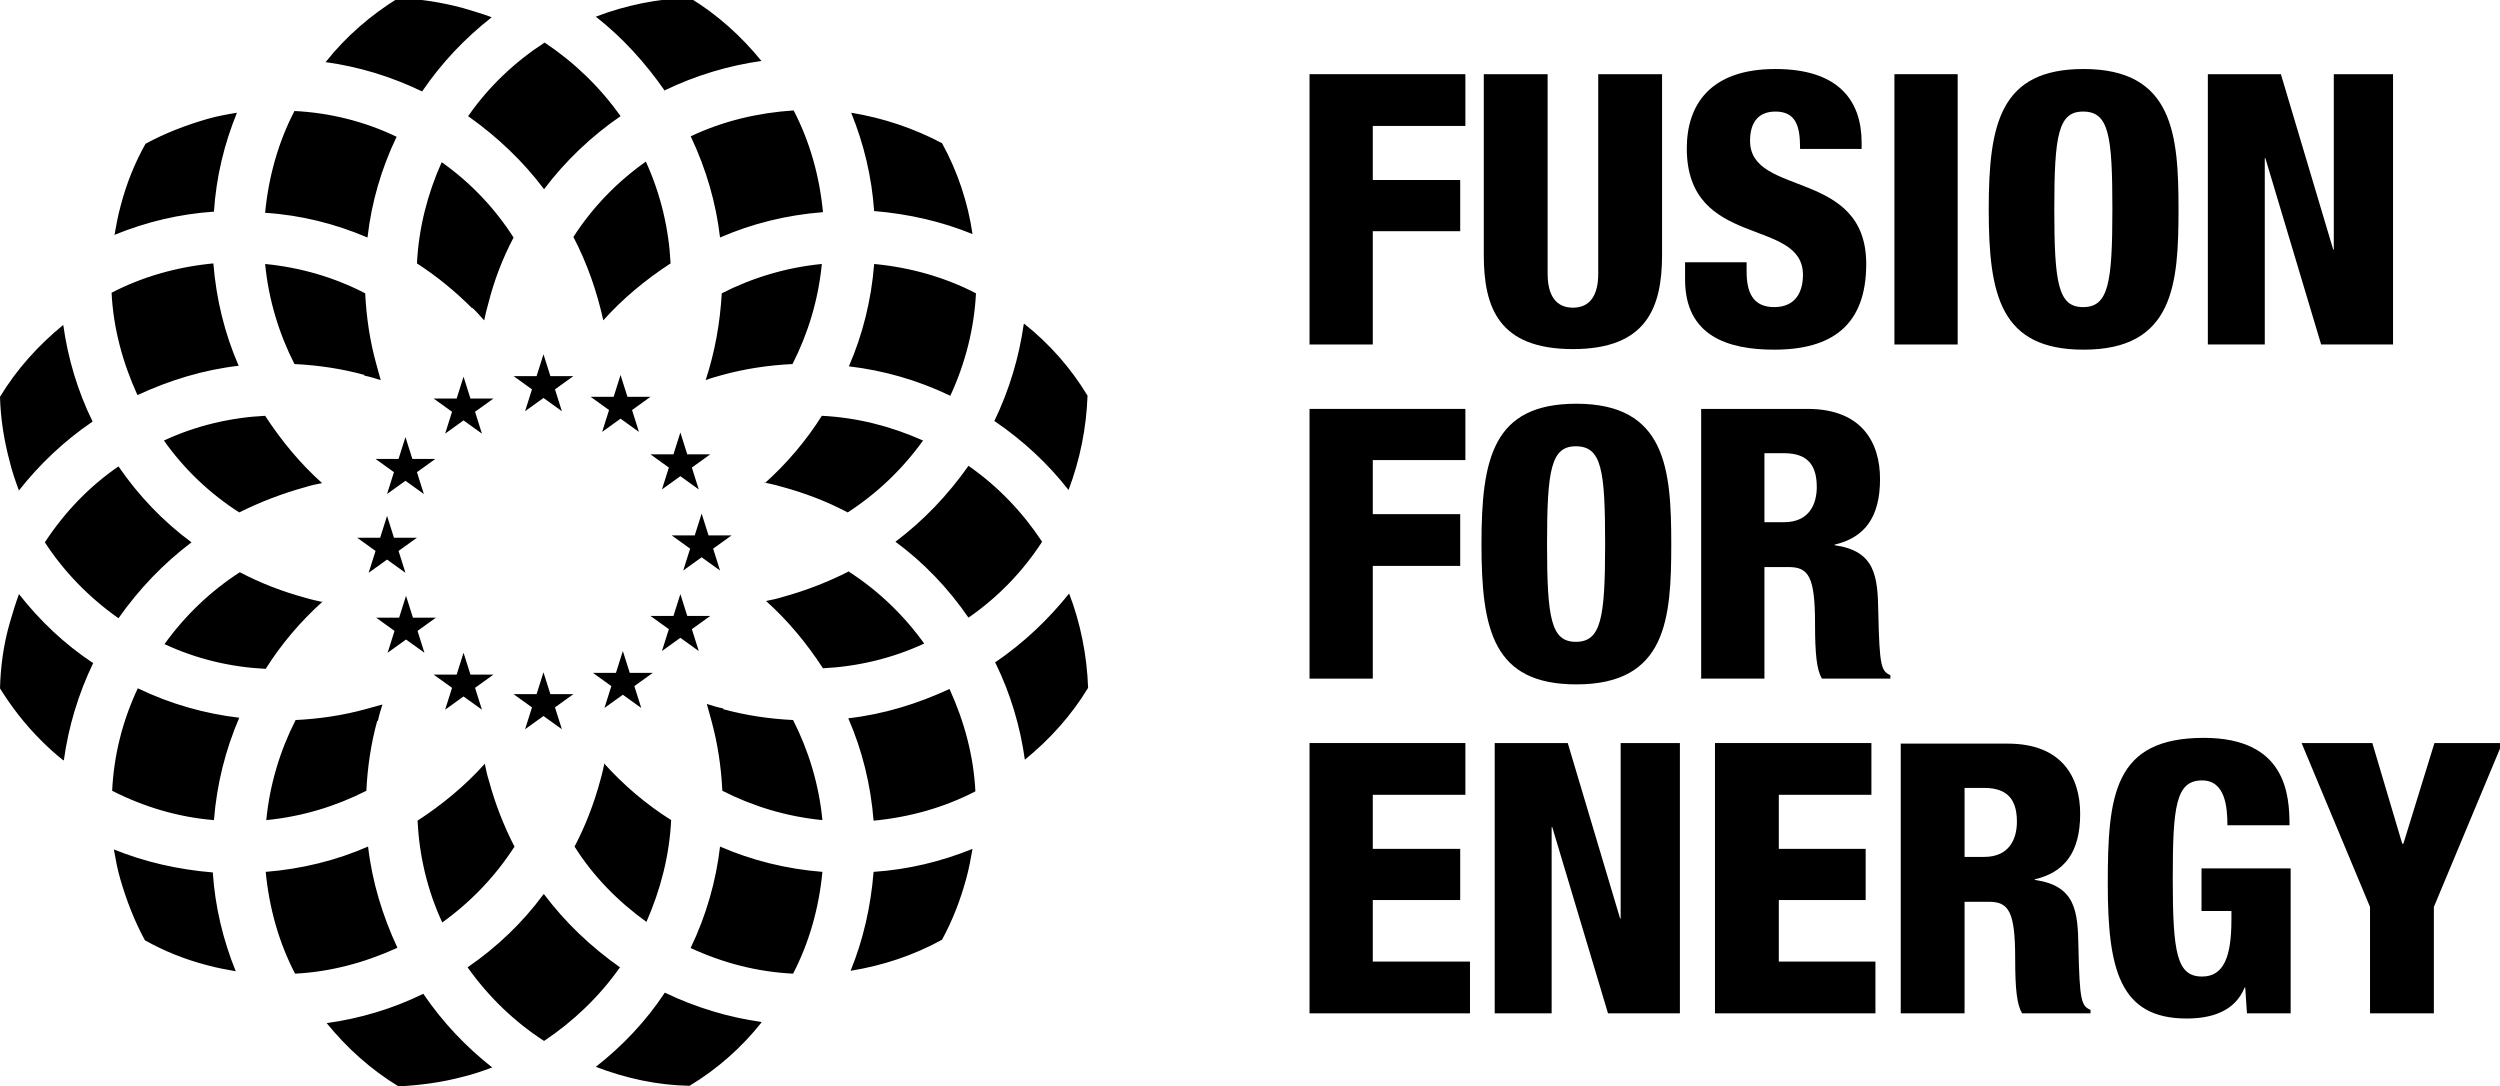 <?xml version="1.0" ?>
<svg xmlns="http://www.w3.org/2000/svg" viewBox="0 0 4347 1889">
	<g id="f4e-logo">
		<path d="M1240 954l12 38 -32 -23 -32 23 12 -38 -32 -23 40 0 12 -38 12 38 40 0 -32 23 0 0zm-37 140l12 38 -32 -23 -32 23 12 -38 -32 -23 40 0 12 -38 12 38 40 0 -32 23 0 0zm-100 99l12 38 -32 -23 -32 23 12 -38 -32 -23 40 0 12 -38 12 38 40 0 -32 23 0 0zm-138 37l12 38 -32 -23 -32 23 12 -38 -32 -23 40 0 12 -38 12 38 40 0 -32 23 0 0zm-139 -34l12 38 -32 -23 -32 23 12 -38 -32 -23 40 0 12 -38 12 38 40 0 -32 23 0 0zm-100 -99l12 38 -32 -23 -32 23 12 -38 -32 -23 40 0 12 -38 12 38 40 0 -32 23 0 0zm-33 -139l12 38 -32 -23 -32 23 12 -38 -32 -23 40 0 12 -38 12 38 40 0 -32 23 0 0zm32 -137l12 38 -32 -23 -32 23 12 -38 -32 -23 40 0 12 -38 12 38 40 0 -32 23 0 0zm101 -105l12 38 -32 -23 -32 23 12 -38 -32 -23 40 0 12 -38 12 38 40 0 -32 23 0 0zm139 -39l12 38 -32 -23 -32 23 12 -38 -32 -23 40 0 12 -38 12 38 40 0 -32 23 0 0zm134 36l12 38 -32 -23 -32 23 12 -38 -32 -23 40 0 12 -38 12 38 40 0 -32 23 0 0zm104 100l12 38 -32 -23 -32 23 12 -38 -32 -23 40 0 12 -38 12 38 40 0 -32 23 0 0zm481 -3c52,36 95,82 128,132 -33,51 -76,96 -128,132 -35,-51 -78,-96 -127,-132 49,-37 91,-81 127,-132l0 0zm-1117 -703c35,-44 78,-81 125,-110 38,1 76,7 113,17 17,5 34,10 50,16 -46,36 -87,79 -121,129 -54,-26 -110,-43 -168,-51l0 0zm-151 784c-50,-32 -95,-74 -131,-125 56,-26 116,-40 176,-43 28,43 61,83 99,117 -10,2 -20,4 -29,7 -40,11 -79,26 -115,44l0 0zm-83 52c-49,37 -91,81 -127,132 -51,-36 -95,-81 -128,-132 34,-52 77,-97 128,-132 35,51 78,96 127,132l0 0zm1186 484c-5,-63 -20,-123 -44,-178 61,-7 120,-25 176,-51 26,57 42,117 45,178 -54,28 -114,45 -177,51l0 0zm-625 46c-33,51 -75,95 -125,131 -26,-56 -40,-116 -43,-177 43,-28 83,-61 117,-99 2,10 4,20 7,29 11,41 26,79 45,116l0 0zm52 82c37,49 81,91 132,127 -36,51 -81,94 -132,128 -51,-33 -96,-76 -133,-128 51,-35 96,-78 132,-127l0 0zm-706 -358c56,27 116,44 176,51 -24,56 -39,115 -44,178 -62,-5 -122,-23 -177,-51 3,-62 18,-122 45,-179l0 0zm810 130c34,38 74,72 117,99 -3,61 -18,120 -43,177 -50,-36 -93,-80 -125,-131 19,-36 34,-75 45,-116 3,-10 5,-20 7,-29l0 0zm-588 189c63,-5 123,-20 178,-44 7,61 25,120 51,176 -57,26 -117,42 -178,45 -28,-54 -45,-114 -51,-177l0 0zm194 -263c-11,40 -17,81 -19,122 -53,27 -112,45 -174,51 6,-62 24,-121 51,-174 41,-2 82,-8 122,-19 10,-3 19,-5 29,-8 -3,9 -6,19 -8,29l0 0zm-95 -207c-38,34 -72,74 -99,117 -61,-3 -120,-17 -176,-43 36,-50 80,-92 131,-125 36,19 75,34 116,45 10,3 20,5 29,7l0 0zm595 -888c-34,-49 -74,-93 -120,-129 52,-20 107,-31 163,-33 48,29 90,67 125,110 -57,8 -114,25 -168,51l0 0zm101 1075c40,11 81,17 122,19 27,53 45,112 51,174 -62,-6 -121,-24 -174,-51 -2,-41 -8,-82 -19,-122 -3,-10 -5,-19 -8,-29 9,3 19,6 29,8l0 0zm263 -865c-4,-60 -18,-118 -40,-172 55,9 109,27 158,53 27,49 45,103 53,158 -54,-22 -111,-35 -171,-40l0 0zm-319 1280c27,-56 44,-116 51,-176 55,24 115,39 178,44 -6,63 -23,123 -51,177 -61,-3 -121,-18 -179,-45l0 0zm275 -654c51,33 95,75 131,125 -56,26 -116,40 -176,43 -28,-43 -61,-83 -99,-117 10,-2 20,-4 29,-7 40,-11 79,-26 116,-45l0 0zm-1443 -141c-6,-16 -12,-33 -16,-50 -10,-37 -16,-75 -17,-113 29,-48 67,-90 110,-125 8,58 25,115 51,168 -50,34 -93,75 -129,121l0 0zm1397 -484c-63,5 -123,20 -178,44 -7,-60 -24,-119 -51,-176 57,-27 118,-41 179,-45 28,54 45,114 51,177l0 0zm222 319c-56,-27 -116,-44 -176,-51 24,-55 39,-115 44,-178 63,6 123,23 177,51 -3,60 -18,121 -45,179l0 0zm-328 1090c-35,44 -77,81 -125,110 -56,-1 -111,-13 -163,-33 46,-36 87,-79 120,-129 54,26 111,43 168,51l0 0zm-468 78c-16,6 -33,12 -50,16 -37,10 -75,15 -113,17 -48,-29 -90,-67 -125,-110 58,-8 115,-25 168,-51 34,50 75,93 121,129l0 0zm-746 -534c-14,-11 -27,-23 -39,-35 -28,-28 -51,-58 -71,-90 1,-38 6,-76 17,-114 5,-17 10,-34 16,-50 36,46 79,87 129,120 -26,54 -43,111 -51,169l0 0zm301 367c-17,-3 -34,-6 -52,-11 -38,-10 -73,-24 -107,-43 -18,-33 -32,-69 -43,-107 -5,-17 -8,-34 -11,-51 54,22 112,35 172,40 4,60 18,118 40,172l0 0zm816 -1028c16,-49 25,-99 28,-151 53,-27 112,-45 174,-51 -6,62 -24,121 -51,174 -41,2 -82,8 -122,19 -10,3 -19,5 -29,9l0 0zm-406 -125c-30,-30 -62,-56 -96,-78 3,-61 18,-120 43,-176 51,36 93,81 125,131 -19,36 -34,75 -44,115 -3,10 -5,19 -7,29 -7,-7 -13,-15 -21,-22l0 0zm-131 -299c-27,56 -44,115 -51,176 -56,-24 -116,-39 -178,-43 6,-63 23,-123 51,-177 61,3 122,18 178,45l0 0zm640 603c38,-34 72,-74 99,-117 61,3 120,18 176,43 -36,50 -80,92 -131,125 -36,-19 -75,-34 -116,-45 -10,-3 -20,-5 -29,-7l0 0zm-1131 -431c3,-17 6,-34 11,-52 10,-38 24,-73 43,-107 33,-18 69,-32 107,-43 17,-5 34,-8 52,-11 -22,54 -36,111 -40,172 -60,4 -118,18 -172,40l0 0zm435 243c-40,-11 -81,-17 -122,-19 -27,-53 -45,-112 -51,-174 61,6 120,23 174,51 2,41 8,82 19,122 3,10 5,19 8,29 -9,-3 -19,-6 -29,-8l0 0zm-263 -194c5,63 20,123 44,178 -61,7 -120,25 -176,51 -26,-57 -42,-117 -45,-178 54,-28 114,-45 177,-51l0 0zm1320 1018c-3,17 -6,34 -11,52 -10,37 -24,73 -42,106 -49,27 -103,45 -159,54 22,-54 35,-111 40,-172 60,-4 118,-18 172,-40l0 0zm-694 -1064c33,-51 75,-95 126,-131 26,57 40,117 43,177 -43,28 -83,61 -117,99 -11,-50 -28,-99 -52,-145l0 0zm733 740c50,-34 93,-75 129,-120 20,52 31,108 33,164 -29,48 -67,90 -110,125 -8,-58 -25,-115 -51,-168l0 0zm51 -589c44,35 81,77 110,125 -2,56 -13,111 -33,164 -36,-46 -79,-86 -129,-120 26,-54 43,-111 51,-168l0 0zm-835 -234c-36,-48 -81,-91 -132,-127 36,-52 82,-95 133,-128 51,34 96,77 132,128 -51,35 -96,78 -133,127l0 0z"/>
	</g>
	<g id="text">
		<path d="M3788 364c0,-130 -9,-244 -165,-244 -145,0 -165,95 -165,244 0,149 20,244 165,244 157,0 165,-114 165,-244l0 0zm-216 0c0,-129 7,-170 50,-170 45,0 51,41 51,170 0,129 -7,170 -51,170 -43,0 -50,-41 -50,-170l0 0z"/>
		<path d="M2906 946c0,-130 -9,-244 -165,-244 -145,0 -165,95 -165,244 0,149 20,244 165,244 157,0 165,-114 165,-244l0 0zm-216 0c0,-129 7,-170 50,-170 45,0 51,41 51,170 0,129 -7,170 -51,170 -43,0 -50,-41 -50,-170l0 0z"/>
		<path d="M2957 1180l111 0 0 -194 42 0c35,0 46,17 46,99 0,53 3,80 12,95l119 0 0 -6c-16,-7 -19,-16 -21,-109 -1,-63 -5,-107 -76,-117l0 -1c51,-12 79,-46 79,-114 0,-64 -32,-122 -126,-122l-185 0 0 470zm111 -392l34 0c44,0 57,24 57,59 0,28 -12,61 -57,61l-34 0 0 -120z"/>
		<path d="M3305 1762l111 0 0 -194 42 0c35,0 46,17 46,99 0,53 3,80 12,95l119 0 0 -6c-16,-7 -19,-16 -21,-109 -1,-63 -5,-107 -76,-117l0 -1c51,-12 79,-46 79,-114 0,-64 -32,-122 -126,-122l-186 0 0 470zm111 -392l34 0c44,0 57,24 57,59 0,28 -12,61 -57,61l-34 0 0 -120z"/>
		<polygon points="2277,1762 2556,1762 2556,1672 2387,1672 2387,1565 2539,1565 2539,1476 2387,1476 2387,1382 2548,1382 2548,1292 2277,1292 "/>
		<polygon points="2599,1762 2698,1762 2698,1438 2699,1438 2796,1762 2921,1762 2921,1292 2818,1292 2818,1597 2817,1597 2726,1292 2599,1292 "/>
		<polygon points="2982,1762 3261,1762 3261,1672 3093,1672 3093,1565 3244,1565 3244,1476 3093,1476 3093,1382 3254,1382 3254,1292 2982,1292 "/>
		<path d="M3981 1435c0,-53 -6,-152 -149,-152 -157,0 -167,100 -167,254 0,147 20,234 137,234 43,0 84,-12 101,-54l1 0 3 45 76 0 0 -252 -155 0 0 74 52 0 0 15c0,64 -13,99 -51,99 -44,0 -51,-41 -51,-170 0,-125 5,-171 51,-171 41,0 44,48 44,78l107 0 0 0z"/>
		<polygon points="4121,1762 4232,1762 4232,1577 4351,1292 4233,1292 4179,1467 4177,1467 4125,1292 4002,1292 4121,1577 "/>
		<polygon points="2277,1180 2387,1180 2387,984 2539,984 2539,894 2387,894 2387,800 2548,800 2548,711 2277,711 "/>
		<polygon points="2277,599 2387,599 2387,402 2539,402 2539,313 2387,313 2387,219 2548,219 2548,129 2277,129 "/>
		<path d="M2890 129l-111 0 0 347c0,37 -14,59 -44,59 -30,0 -44,-22 -44,-59l0 -347 -111 0 0 314c0,92 26,164 155,164 128,0 155,-72 155,-164l0 -314z"/>
		<path d="M2930 456l0 30c0,98 74,122 155,122 101,0 160,-43 160,-149 0,-166 -202,-116 -202,-214 0,-34 16,-51 44,-51 16,0 27,5 34,16 7,11 9,27 9,49l107 0 0 -11c0,-72 -39,-128 -150,-128 -114,0 -154,63 -154,138 0,176 202,119 202,220 0,27 -11,56 -50,56 -38,0 -48,-27 -48,-62l0 -16 -107 0 0 0z"/>
		<polygon points="3294,599 3404,599 3404,129 3294,129 "/>
		<polygon points="3839,599 3938,599 3938,275 3939,275 4036,599 4161,599 4161,129 4058,129 4058,434 4057,434 3966,129 3839,129 "/>
	</g>
</svg>